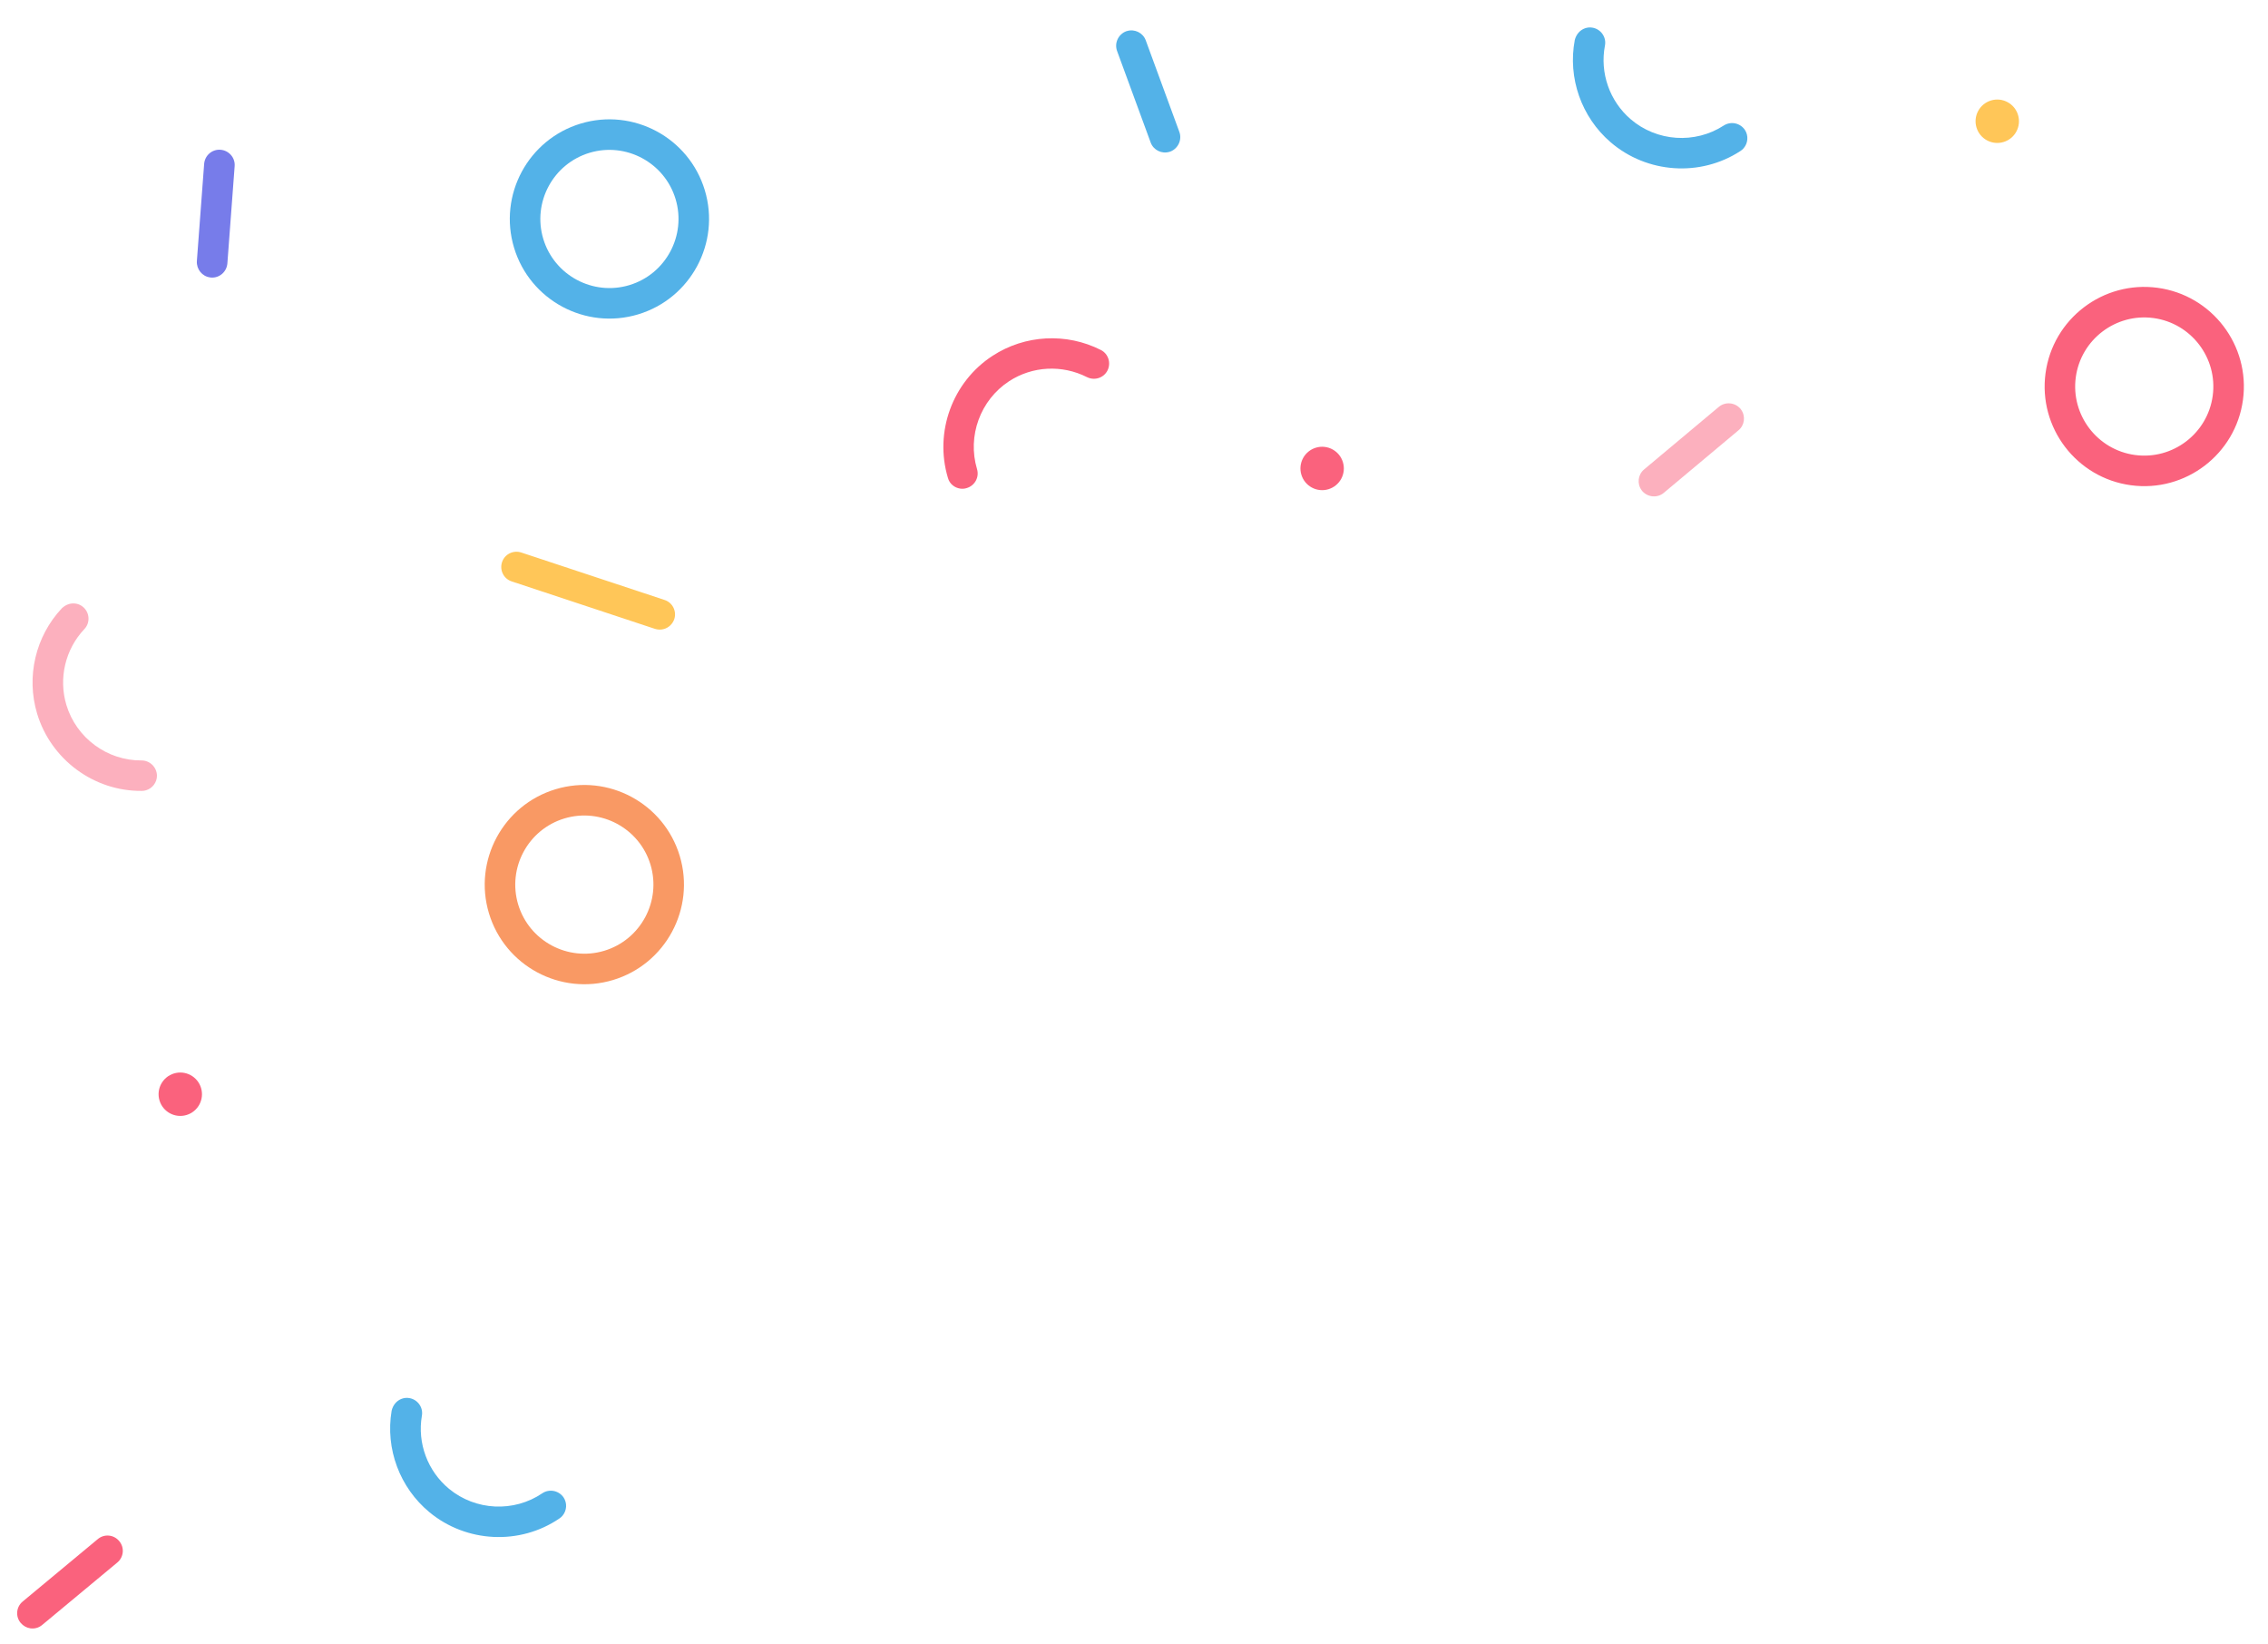 <svg width="338" height="245" viewBox="0 0 338 245" fill="none" xmlns="http://www.w3.org/2000/svg">
<path d="M143.13 72.815C143.438 72.856 143.78 72.83 144.084 72.726C145.293 72.358 145.971 71.096 145.602 69.886C144.138 64.978 146.094 59.612 150.386 56.808C153.856 54.545 158.283 54.321 161.993 56.198C163.125 56.761 164.489 56.317 165.049 55.209C165.613 54.077 165.168 52.712 164.06 52.152C158.926 49.551 152.745 49.878 147.924 53.021C141.941 56.902 139.216 64.387 141.268 71.211C141.509 72.113 142.276 72.7 143.13 72.815Z" fill="#FA627D"/>
<path d="M4.533 242.65C5.15 242.733 5.775 242.575 6.294 242.138L17.478 232.844C18.457 232.034 18.578 230.6 17.764 229.645C16.954 228.666 15.52 228.545 14.565 229.358L3.381 238.652C2.401 239.462 2.281 240.896 3.094 241.851C3.47 242.289 3.987 242.576 4.533 242.65Z" fill="#FA627D"/>
<path d="M31.308 41.34C31.356 41.346 31.403 41.353 31.451 41.359C32.694 41.454 33.787 40.514 33.886 39.247L34.97 24.751C35.065 23.508 34.125 22.414 32.858 22.316C31.614 22.221 30.521 23.161 30.423 24.428L29.338 38.924C29.273 40.123 30.122 41.18 31.308 41.34Z" fill="#777CEA"/>
<path d="M317.575 72.311C325.69 73.405 333.177 67.698 334.271 59.582C335.365 51.467 329.657 43.98 321.542 42.886C313.426 41.792 305.94 47.5 304.846 55.615C303.752 63.731 309.459 71.217 317.575 72.311ZM320.934 47.395C326.558 48.153 330.52 53.35 329.762 58.974C329.004 64.598 323.807 68.561 318.183 67.802C312.559 67.044 308.596 61.847 309.354 56.223C310.113 50.599 315.31 46.637 320.934 47.395Z" fill="#FA627D"/>
<path d="M10.268 90.017C11.025 89.79 11.876 89.958 12.473 90.529C13.38 91.381 13.443 92.837 12.568 93.751C9.722 96.758 8.702 101.092 9.896 105.058C11.373 109.965 15.971 113.357 21.085 113.317C22.335 113.316 23.359 114.308 23.39 115.574C23.398 116.596 22.713 117.478 21.773 117.761C21.567 117.823 21.353 117.862 21.126 117.856C13.996 117.927 7.59 113.179 5.533 106.347C3.876 100.844 5.287 94.818 9.228 90.631C9.539 90.337 9.901 90.128 10.268 90.017Z" fill="#FCB0BE"/>
<path d="M235.237 4.884C235.752 4.285 236.56 3.97 237.37 4.129C238.593 4.36 239.43 5.553 239.184 6.794C238.404 10.86 239.875 15.062 243.016 17.763C246.901 21.104 252.601 21.49 256.89 18.705C257.943 18.031 259.34 18.316 260.048 19.367C260.605 20.225 260.501 21.336 259.861 22.08C259.721 22.244 259.562 22.392 259.367 22.508C253.395 26.405 245.441 25.849 240.031 21.197C235.674 17.45 233.621 11.611 234.69 5.961C234.794 5.546 234.987 5.175 235.237 4.884Z" fill="#53B2E8"/>
<path d="M58.891 209.135C59.394 208.526 60.196 208.194 61.009 208.338C62.236 208.545 63.096 209.721 62.874 210.967C62.174 215.047 63.727 219.22 66.921 221.858C70.871 225.122 76.577 225.396 80.811 222.527C81.851 221.833 83.253 222.091 83.981 223.127C84.555 223.974 84.474 225.087 83.848 225.844C83.711 226.01 83.555 226.161 83.362 226.281C77.468 230.294 69.505 229.895 64.004 225.35C59.574 221.689 57.407 215.892 58.365 210.222C58.461 209.805 58.647 209.43 58.891 209.135Z" fill="#53B2E8"/>
<path d="M27.8 166.153C26.09 166.668 24.286 165.7 23.771 163.99C23.256 162.28 24.225 160.476 25.935 159.961C27.645 159.446 29.449 160.415 29.963 162.125C30.478 163.835 29.51 165.639 27.8 166.153Z" fill="#FA627D"/>
<path d="M298.585 21.164C296.875 21.679 295.071 20.71 294.557 19.001C294.042 17.291 295.01 15.487 296.72 14.972C298.43 14.457 300.234 15.426 300.749 17.136C301.264 18.846 300.295 20.65 298.585 21.164Z" fill="#FFC658"/>
<path d="M197.972 72.904C196.262 73.419 194.458 72.45 193.943 70.74C193.428 69.03 194.397 67.227 196.107 66.712C197.817 66.197 199.621 67.166 200.135 68.876C200.65 70.586 199.681 72.389 197.972 72.904Z" fill="#FA627D"/>
<path d="M167.958 4.625C169.104 4.28 170.336 4.884 170.75 6.01L175.759 19.655C176.187 20.827 175.581 22.135 174.416 22.586C174.37 22.599 174.324 22.613 174.279 22.627C173.132 22.972 171.9 22.368 171.486 21.242L166.477 7.596C166.049 6.425 166.655 5.117 167.82 4.666C167.866 4.652 167.912 4.639 167.958 4.625Z" fill="#53B2E8"/>
<path d="M244.655 73.056C243.942 72.094 244.094 70.73 245.013 69.959L256.159 60.628C257.116 59.829 258.552 59.957 259.37 60.9C259.399 60.939 259.428 60.977 259.456 61.016C260.169 61.978 260.017 63.342 259.098 64.112L247.952 73.444C246.995 74.243 245.559 74.115 244.74 73.171C244.712 73.133 244.683 73.094 244.655 73.056Z" fill="#FCB0BE"/>
<path d="M91.365 146.036C99.206 143.675 103.661 135.382 101.3 127.541C98.939 119.7 90.646 115.245 82.805 117.606C74.963 119.967 70.509 128.26 72.87 136.101C75.231 143.942 83.524 148.397 91.365 146.036ZM84.116 121.962C89.55 120.326 95.307 123.419 96.944 128.852C98.58 134.286 95.487 140.044 90.053 141.68C84.62 143.316 78.862 140.223 77.226 134.79C75.59 129.356 78.682 123.598 84.116 121.962Z" fill="#F99964"/>
<path d="M95.103 46.845C102.945 44.484 107.399 36.191 105.038 28.349C102.677 20.508 94.384 16.053 86.543 18.415C78.702 20.776 74.247 29.069 76.608 36.91C78.969 44.751 87.262 49.206 95.103 46.845ZM87.855 22.771C93.288 21.135 99.046 24.227 100.682 29.661C102.318 35.095 99.225 40.852 93.792 42.488C88.358 44.125 82.6 41.032 80.964 35.598C79.328 30.164 82.421 24.407 87.855 22.771Z" fill="#53B2E8"/>
<path d="M98.972 93.728C99.659 93.521 100.228 93 100.484 92.273C100.875 91.08 100.238 89.796 99.045 89.405L77.685 82.333C76.492 81.942 75.209 82.579 74.817 83.772C74.427 84.965 75.063 86.248 76.256 86.639L97.616 93.712C98.059 93.853 98.536 93.86 98.972 93.728Z" fill="#FFC658"/>
</svg>
